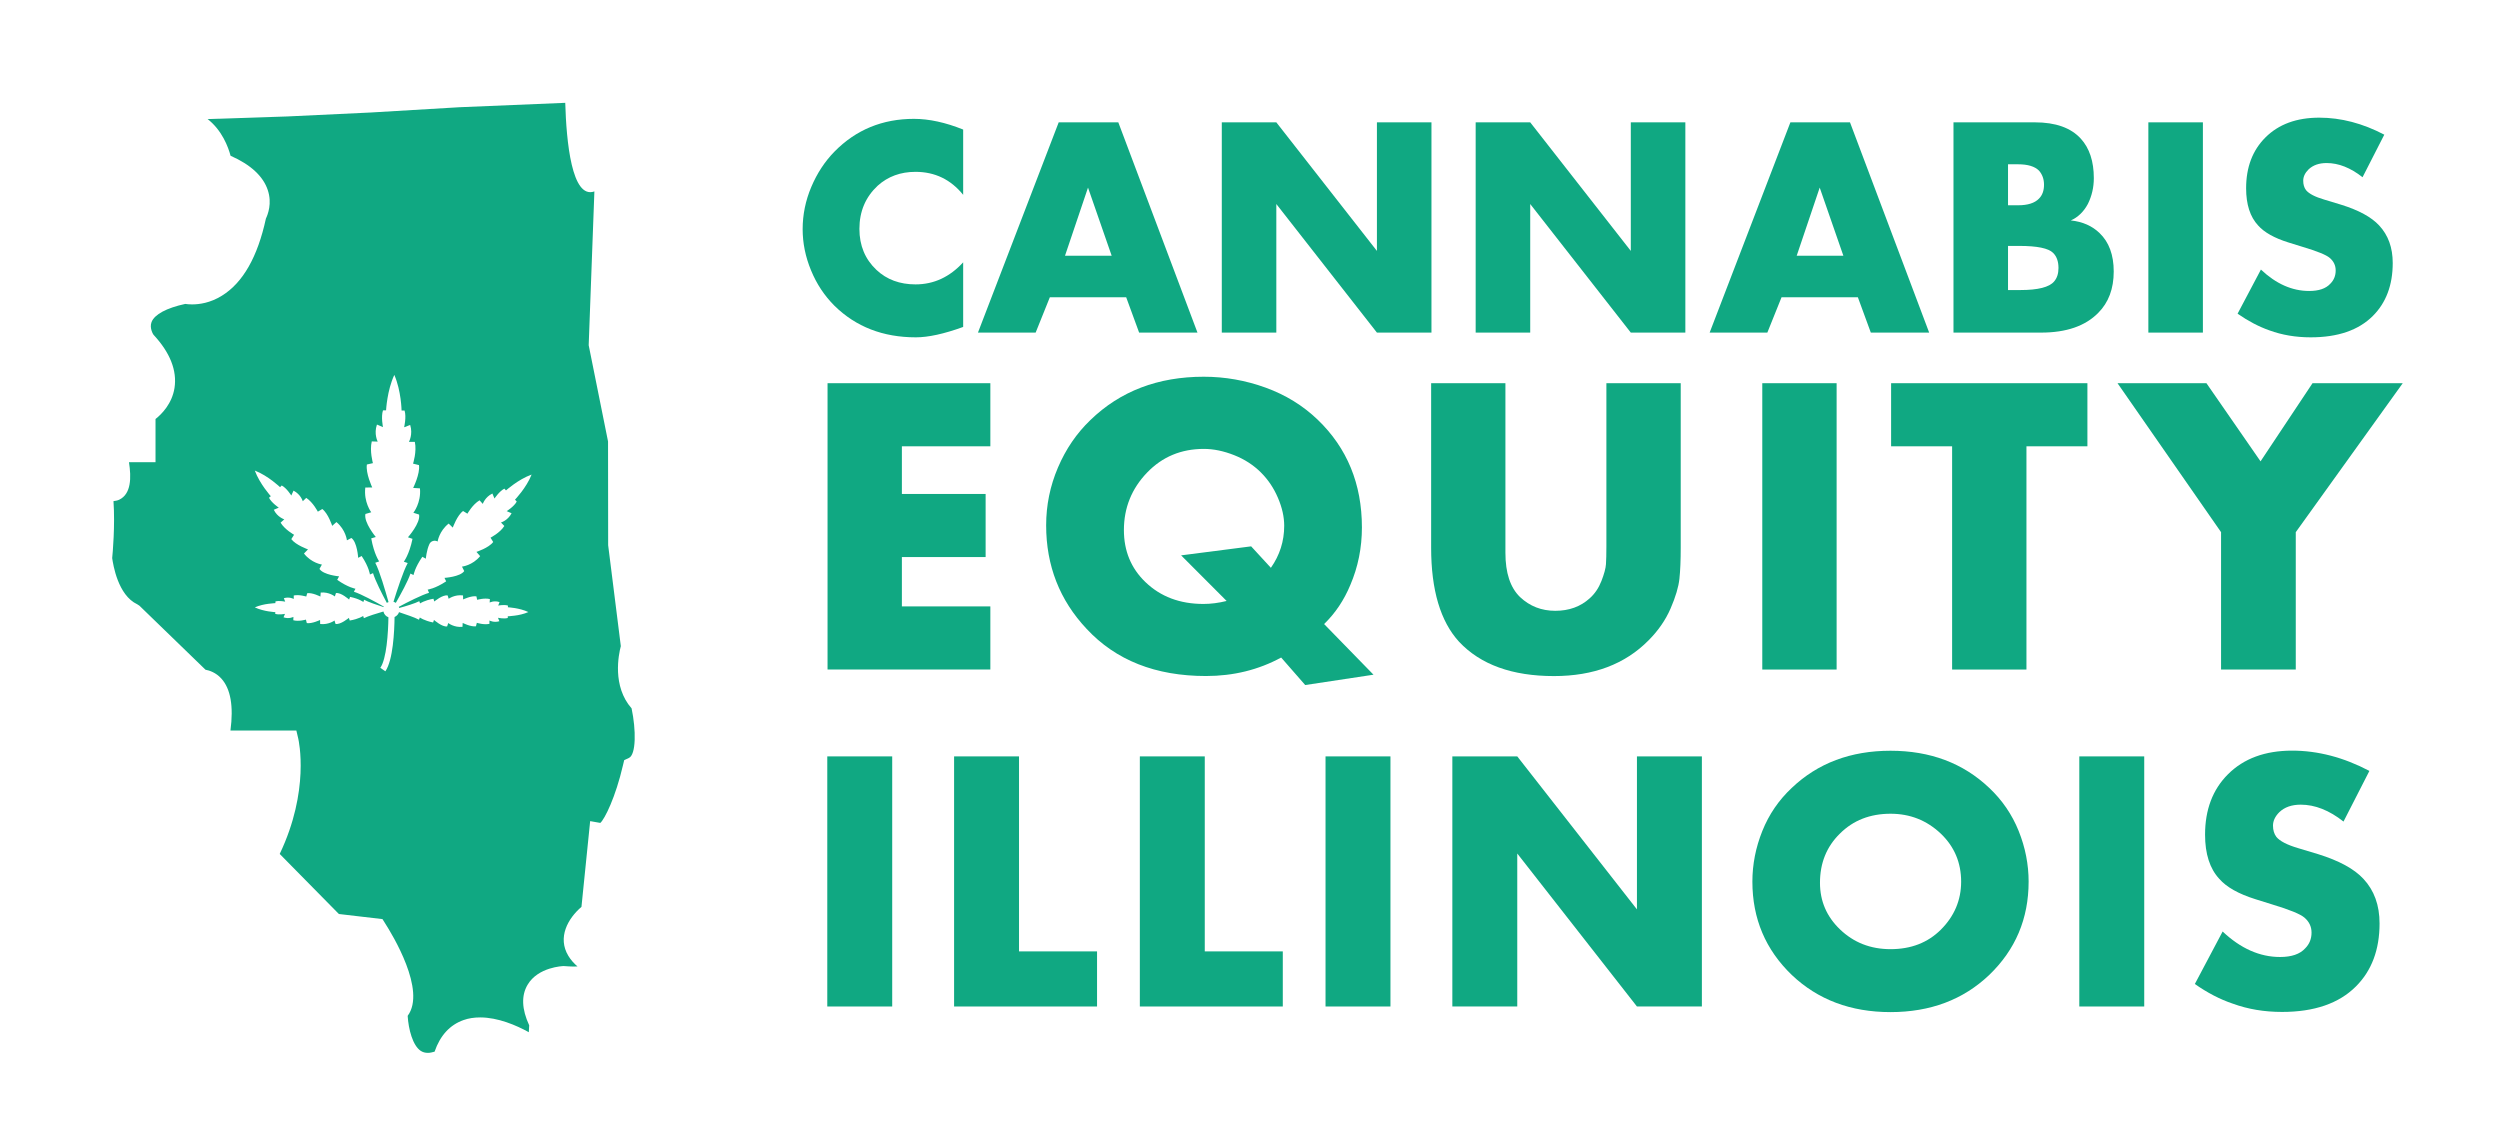 <svg class="tablet logo" width="221" height="100" viewBox="0 0 221 100" fill="#10A882" xmlns="http://www.w3.org/2000/svg">
<g clip-path="url(#clip0_564_3359)">
<path d="M85.144 23.19V28.902C83.452 29.517 82.058 29.82 80.962 29.82C78.064 29.82 75.665 28.893 73.771 27.033C72.877 26.14 72.185 25.097 71.694 23.896C71.199 22.7 70.954 21.485 70.954 20.259C70.954 18.977 71.209 17.732 71.718 16.526C72.228 15.321 72.91 14.278 73.766 13.404C75.66 11.473 78.006 10.507 80.794 10.507C82.13 10.507 83.582 10.824 85.144 11.453V17.223C84.048 15.868 82.644 15.191 80.933 15.191C79.611 15.191 78.496 15.599 77.588 16.416C76.511 17.42 75.972 18.693 75.972 20.235C75.972 21.701 76.472 22.911 77.477 23.858C78.385 24.713 79.539 25.14 80.933 25.14C82.553 25.14 83.957 24.487 85.144 23.19Z" />
<path d="M100.699 29.402L99.555 26.279H92.806L91.551 29.402H86.451L93.589 10.815H98.858L105.857 29.402H100.699ZM94.147 22.604H98.271L96.18 16.584L94.147 22.604Z" />
<path d="M112.827 29.402H108.006V10.815H112.827L121.72 22.181V10.815H126.541V29.402H121.72L112.827 18.035V29.402Z" />
<path d="M135.271 29.402H130.449V10.815H135.271L144.163 22.181V10.815H148.985V29.402H144.163L135.271 18.035V29.402Z" />
<path d="M165.38 29.402L164.236 26.279H157.488L156.233 29.402H151.133L158.271 10.815H163.539L170.538 29.402H165.38ZM158.829 22.604H162.953L160.862 16.584L158.829 22.604Z" />
<path d="M180.436 29.402H172.688V10.815H179.879C181.72 10.815 183.075 11.3 183.95 12.265C184.71 13.101 185.094 14.264 185.094 15.748C185.094 16.565 184.916 17.329 184.565 18.035C184.195 18.722 183.69 19.207 183.061 19.486C184.104 19.597 184.945 19.971 185.599 20.601C186.435 21.398 186.853 22.532 186.853 24.002C186.853 25.525 186.397 26.741 185.488 27.653C184.349 28.816 182.667 29.402 180.436 29.402ZM177.509 14.523V18.146H178.403C179.259 18.146 179.869 17.949 180.244 17.56C180.542 17.262 180.691 16.853 180.691 16.334C180.691 15.835 180.542 15.417 180.244 15.081C179.874 14.711 179.259 14.523 178.403 14.523H177.509ZM177.509 21.739V25.64H178.595C180.157 25.64 181.152 25.39 181.58 24.886C181.84 24.588 181.97 24.189 181.97 23.69C181.97 23.113 181.811 22.666 181.494 22.354C181.085 21.946 180.09 21.739 178.509 21.739H177.509Z" />
<path d="M189.915 10.815H194.736V29.402H189.915V10.815Z" />
<path d="M197.803 27.73L199.865 23.829C201.201 25.093 202.624 25.722 204.129 25.722C204.984 25.722 205.604 25.511 205.998 25.083C206.316 24.766 206.474 24.377 206.474 23.911C206.474 23.464 206.296 23.094 205.946 22.796C205.648 22.537 204.85 22.21 203.547 21.821L202.292 21.432C201.047 21.043 200.153 20.538 199.615 19.928C198.908 19.169 198.557 18.069 198.557 16.642C198.557 14.783 199.125 13.289 200.259 12.155C201.432 10.983 203.018 10.401 205.027 10.401C206.941 10.401 208.854 10.901 210.772 11.905L208.849 15.667C207.791 14.831 206.729 14.413 205.672 14.413C205.003 14.413 204.475 14.6 204.081 14.97C203.763 15.287 203.605 15.619 203.605 15.974C203.605 16.311 203.686 16.589 203.855 16.81C204.114 17.127 204.653 17.406 205.47 17.646L206.945 18.093C208.508 18.578 209.632 19.188 210.32 19.933C211.118 20.788 211.517 21.893 211.517 23.248C211.517 25.198 210.93 26.76 209.762 27.927C208.498 29.191 206.667 29.82 204.268 29.82C202.946 29.82 201.73 29.613 200.615 29.205C199.673 28.874 198.735 28.379 197.803 27.73Z" />
<path d="M87.547 33.875V39.453H79.726V43.666H87.129V49.244H79.726V53.606H87.547V59.184H73.155V33.875H87.547Z" />
<path d="M117.052 55.167L121.417 59.644L115.38 60.557L113.255 58.126C111.255 59.212 109.039 59.76 106.607 59.76C102.151 59.76 98.632 58.366 96.051 55.585C93.672 53.053 92.48 50.007 92.48 46.438C92.48 44.665 92.826 42.964 93.523 41.331C94.22 39.697 95.176 38.299 96.388 37.136C99.022 34.581 102.362 33.303 106.415 33.303C108.289 33.303 110.111 33.625 111.885 34.268C113.659 34.912 115.187 35.859 116.48 37.098C119.086 39.601 120.393 42.777 120.393 46.625C120.393 48.422 120.052 50.117 119.369 51.712C118.812 53.053 118.043 54.201 117.052 55.167ZM104.41 49.094L110.601 48.297L112.346 50.194C113.13 49.08 113.524 47.84 113.524 46.476C113.524 45.693 113.341 44.871 112.971 44.011C112.606 43.151 112.106 42.407 111.472 41.773C110.813 41.114 110.02 40.6 109.097 40.235C108.174 39.87 107.28 39.683 106.419 39.683C104.42 39.683 102.747 40.379 101.406 41.773C100.041 43.19 99.353 44.886 99.353 46.86C99.353 48.705 99.988 50.238 101.252 51.453C102.593 52.745 104.304 53.389 106.381 53.389C107.04 53.389 107.722 53.303 108.434 53.125L104.41 49.094Z" />
<path d="M126.508 33.875H133.079V48.869C133.079 50.642 133.507 51.944 134.372 52.78C135.232 53.592 136.271 53.995 137.487 53.995C138.703 53.995 139.712 53.63 140.525 52.895C140.981 52.491 141.327 51.977 141.568 51.358C141.808 50.738 141.943 50.243 141.967 49.878C141.991 49.513 142.005 48.984 142.005 48.302V33.875H148.576V48.413C148.576 49.527 148.538 50.445 148.461 51.165C148.384 51.886 148.124 52.76 147.682 53.784C147.24 54.807 146.586 55.754 145.726 56.613C143.649 58.713 140.866 59.765 137.371 59.765C133.675 59.765 130.877 58.751 128.979 56.729C127.335 54.932 126.513 52.16 126.513 48.417V33.875H126.508Z" />
<path d="M155.786 33.875H162.357V59.188H155.786V33.875Z" />
<path d="M184.532 39.453H179.138V59.188H172.567V39.453H167.174V33.875H184.527V39.453H184.532Z" />
<path d="M196.342 59.188V47.043L187.189 33.875H195.049L199.832 40.783L204.427 33.875H212.402L202.946 47.043V59.188H196.342Z" />
<path d="M73.132 66.865H78.871V88.974H73.132V66.865Z" />
<path d="M84.342 66.865H90.081V84.103H96.979V88.974H84.342V66.865Z" />
<path d="M100.762 66.865H106.501V84.103H113.399V88.974H100.762V66.865Z" />
<path d="M117.177 66.865H122.916V88.974H117.177V66.865Z" />
<path d="M134.126 88.974H128.387V66.865H134.126L144.706 80.389V66.865H150.446V88.974H144.706L134.126 75.45V88.974Z" />
<path d="M179.33 77.935C179.33 81.207 178.167 83.959 175.845 86.188C173.547 88.374 170.639 89.47 167.121 89.47C163.607 89.47 160.699 88.374 158.396 86.188C156.074 83.954 154.911 81.207 154.911 77.935C154.911 76.412 155.204 74.918 155.791 73.457C156.377 71.997 157.242 70.728 158.396 69.647C160.694 67.462 163.602 66.366 167.121 66.366C170.634 66.366 173.543 67.462 175.845 69.647C176.994 70.728 177.864 72.002 178.45 73.457C179.037 74.918 179.33 76.412 179.33 77.935ZM167.125 71.934C165.313 71.934 163.818 72.52 162.645 73.693C161.473 74.841 160.886 76.292 160.886 78.036C160.886 79.65 161.473 81.019 162.645 82.148C163.862 83.32 165.352 83.906 167.125 83.906C168.938 83.906 170.418 83.33 171.572 82.182C172.764 80.99 173.365 79.573 173.365 77.94C173.365 76.258 172.769 74.846 171.572 73.698C170.332 72.52 168.851 71.934 167.125 71.934Z" />
<path d="M183.811 66.865H189.55V88.974H183.811V66.865Z" />
<path d="M194.024 86.986L196.481 82.345C198.072 83.849 199.764 84.598 201.557 84.598C202.576 84.598 203.316 84.344 203.778 83.834C204.153 83.46 204.34 82.993 204.34 82.441C204.34 81.912 204.128 81.471 203.71 81.115C203.355 80.808 202.408 80.418 200.86 79.952L199.37 79.486C197.889 79.02 196.827 78.425 196.188 77.694C195.346 76.786 194.928 75.484 194.928 73.784C194.928 71.574 195.601 69.796 196.952 68.446C198.346 67.053 200.235 66.356 202.624 66.356C204.902 66.356 207.181 66.952 209.455 68.148L207.166 72.626C205.907 71.632 204.648 71.132 203.383 71.132C202.585 71.132 201.956 71.353 201.494 71.795C201.119 72.17 200.932 72.568 200.932 72.986C200.932 73.385 201.033 73.716 201.23 73.981C201.538 74.356 202.182 74.687 203.153 74.975L204.912 75.504C206.767 76.08 208.109 76.806 208.926 77.69C209.878 78.708 210.353 80.02 210.353 81.634C210.353 83.954 209.656 85.809 208.262 87.202C206.758 88.706 204.58 89.455 201.73 89.455C200.158 89.455 198.711 89.21 197.384 88.725C196.245 88.345 195.13 87.759 194.024 86.986Z" />
<path d="M55.832 62.618C54.111 60.668 54.679 57.877 54.881 57.118L53.761 48.196L53.751 39.025L52.04 30.517L52.544 16.921C50.54 17.637 50.064 12.486 49.968 9.09L40.623 9.479L32.779 9.945L25.366 10.296L18.353 10.526C19.632 11.521 20.18 13.005 20.382 13.769C22.155 14.552 23.266 15.576 23.674 16.81C24.064 17.983 23.674 18.962 23.506 19.323C22.775 22.7 21.478 24.992 19.617 26.14C18.584 26.784 17.613 26.909 16.978 26.909C16.733 26.909 16.526 26.89 16.378 26.866C14.719 27.226 13.662 27.793 13.397 28.47C13.186 29.018 13.565 29.599 13.575 29.599C15.031 31.16 15.666 32.765 15.426 34.298C15.205 35.691 14.296 36.608 13.748 37.041V40.86H11.402C11.614 42.22 11.604 43.666 10.537 44.175C10.379 44.247 10.21 44.281 10.032 44.3C10.181 46.452 9.96 48.936 9.917 49.335C10.004 49.926 10.422 52.616 12.133 53.419L12.325 53.543L18.166 59.203C18.502 59.265 19.084 59.448 19.569 59.986C20.391 60.894 20.656 62.436 20.372 64.579H26.198L26.366 65.294C26.409 65.487 27.4 69.878 24.727 75.489L29.957 80.798L33.812 81.249L34.043 81.619C34.677 82.614 37.706 87.552 36.038 89.801C36.11 91.002 36.489 92.429 37.191 92.895C37.384 93.02 37.581 93.073 37.835 93.073C38.004 93.073 38.206 93.029 38.417 92.967C38.912 91.53 39.777 90.594 40.984 90.171C41.426 90.012 41.926 89.94 42.45 89.94C44.022 89.94 45.642 90.637 46.747 91.247L46.781 90.637C46.118 89.21 46.074 87.999 46.642 87.048C47.569 85.487 49.737 85.4 49.833 85.4C50.151 85.419 50.415 85.443 50.67 85.443C50.809 85.443 50.944 85.443 51.05 85.434C50.713 85.15 50.449 84.833 50.247 84.507C49.252 82.868 50.213 81.182 51.401 80.168L52.17 72.587L53.068 72.746C53.448 72.419 54.419 70.478 55.073 67.639L55.179 67.197L55.592 67.005C56.236 66.712 56.236 64.526 55.832 62.618ZM45.68 44.339C45.445 44.781 44.791 45.184 44.791 45.184L45.224 45.371C44.887 46.02 44.286 46.188 44.286 46.188L44.584 46.496C44.2 47.106 43.363 47.529 43.363 47.529L43.599 47.913C43.205 48.437 42.118 48.787 42.118 48.787L42.445 49.162C41.767 49.988 40.84 50.089 40.84 50.089L41.037 50.483C40.681 50.997 39.292 51.084 39.292 51.084L39.441 51.391C38.446 52.049 37.807 52.121 37.807 52.121L37.927 52.405C37.278 52.592 36.023 53.231 35.254 53.644C35.273 53.673 35.283 53.712 35.293 53.745C35.874 53.587 36.682 53.342 37.066 53.145L37.134 53.342C37.134 53.342 37.499 53.077 38.316 52.928L38.393 53.173C38.393 53.173 39.143 52.544 39.575 52.64L39.662 52.933C39.662 52.933 40.186 52.539 40.931 52.635L40.941 52.991C40.941 52.991 41.662 52.645 42.114 52.717L42.181 53.025C42.181 53.025 42.81 52.837 43.306 52.957L43.286 53.265C43.286 53.265 43.681 53.058 44.161 53.226L44.041 53.534C44.041 53.534 44.565 53.423 44.906 53.534L44.897 53.683C44.897 53.683 45.911 53.731 46.709 54.105C46.305 54.283 45.853 54.379 45.498 54.422C45.142 54.471 44.887 54.48 44.887 54.48V54.629C44.551 54.73 44.022 54.61 44.022 54.61L44.142 54.917C43.652 55.066 43.267 54.85 43.267 54.85V55.148C42.772 55.258 42.152 55.057 42.152 55.057L42.075 55.364C41.614 55.431 40.902 55.066 40.902 55.066L40.883 55.412C40.143 55.489 39.624 55.076 39.624 55.076L39.527 55.374C39.095 55.451 38.364 54.802 38.364 54.802L38.287 55.028C37.47 54.86 37.114 54.586 37.114 54.586L37.038 54.783C36.663 54.576 35.855 54.312 35.273 54.115C35.211 54.312 35.062 54.461 34.879 54.543C34.865 55.797 34.749 58.352 34.067 59.342L33.62 59.035C34.173 58.237 34.317 55.955 34.336 54.567C34.11 54.485 33.947 54.298 33.894 54.057C33.312 54.226 32.543 54.461 32.168 54.648L32.101 54.451C32.101 54.451 31.735 54.716 30.918 54.855L30.841 54.62C30.841 54.62 30.091 55.249 29.659 55.153L29.572 54.855C29.572 54.855 29.048 55.249 28.303 55.162L28.294 54.807C28.294 54.807 27.573 55.153 27.121 55.081L27.044 54.773C27.044 54.773 26.414 54.961 25.929 54.831L25.938 54.533C25.938 54.533 25.554 54.74 25.064 54.572L25.193 54.264C25.193 54.264 24.669 54.374 24.328 54.264L24.338 54.115C24.338 54.115 23.314 54.067 22.526 53.692C22.929 53.514 23.381 53.419 23.737 53.375C24.093 53.327 24.347 53.318 24.347 53.318V53.169C24.684 53.068 25.212 53.188 25.212 53.188L25.092 52.88C25.583 52.731 25.967 52.948 25.967 52.948V52.64C26.462 52.539 27.073 52.736 27.073 52.736L27.159 52.438C27.611 52.371 28.323 52.736 28.323 52.736L28.351 52.381C29.092 52.313 29.601 52.727 29.601 52.727L29.697 52.429C30.14 52.352 30.861 53.001 30.861 53.001L30.947 52.765C31.764 52.933 32.12 53.217 32.12 53.217L32.187 53.02C32.553 53.217 33.331 53.481 33.913 53.668C33.913 53.649 33.923 53.63 33.923 53.62C33.163 53.188 31.933 52.515 31.284 52.309L31.423 52.044C31.423 52.044 30.784 51.944 29.808 51.257L29.976 50.949C29.976 50.949 28.587 50.829 28.241 50.291L28.457 49.907C28.457 49.907 27.529 49.777 26.871 48.931L27.227 48.566C27.227 48.566 26.14 48.182 25.751 47.658L25.996 47.274C25.996 47.274 25.179 46.822 24.804 46.203L25.131 45.909C25.131 45.909 24.52 45.722 24.203 45.064L24.645 44.877C24.645 44.877 24.006 44.454 23.78 44.002L23.939 43.863C23.939 43.863 22.963 42.782 22.53 41.61V41.6C23.713 42.061 24.756 43.065 24.756 43.065L24.905 42.916C25.347 43.152 25.751 43.805 25.751 43.805L25.948 43.373C26.597 43.709 26.765 44.31 26.765 44.31L27.073 44.012C27.674 44.406 28.097 45.232 28.097 45.232L28.491 44.997C29.015 45.391 29.366 46.486 29.366 46.486L29.741 46.15C30.567 46.837 30.668 47.764 30.668 47.764L31.062 47.557C31.577 47.913 31.663 49.311 31.663 49.311L31.971 49.152C32.63 50.147 32.702 50.786 32.702 50.786L32.976 50.666C33.163 51.305 33.783 52.525 34.197 53.294C34.245 53.265 34.293 53.236 34.346 53.226C34.062 52.222 33.567 50.498 33.173 49.748L33.519 49.628C33.519 49.628 33.067 48.999 32.817 47.591L33.221 47.471C33.221 47.471 32.139 46.178 32.303 45.434L32.817 45.285C32.817 45.285 32.139 44.386 32.293 43.099L32.904 43.089C32.904 43.089 32.312 41.831 32.432 41.062L32.966 40.942C32.966 40.942 32.658 39.861 32.865 39.02L33.389 39.039C33.389 39.039 33.033 38.362 33.322 37.531L33.855 37.757C33.855 37.757 33.668 36.849 33.855 36.277L34.129 36.272C34.129 36.272 34.216 34.519 34.85 33.159C34.85 33.149 34.86 33.149 34.86 33.149C35.47 34.547 35.499 36.291 35.499 36.291H35.764C35.941 36.873 35.725 37.771 35.725 37.771L36.259 37.565C36.523 38.4 36.148 39.063 36.148 39.063H36.672C36.86 39.919 36.514 40.985 36.514 40.985L37.038 41.115C37.148 41.893 36.523 43.133 36.523 43.133L37.124 43.171C37.244 44.449 36.542 45.328 36.542 45.328L37.047 45.487C37.187 46.236 36.062 47.495 36.062 47.495L36.465 47.634C36.177 49.042 35.696 49.652 35.696 49.652L36.042 49.772C35.639 50.512 35.096 52.193 34.783 53.197C34.86 53.217 34.932 53.255 34.99 53.294C35.422 52.535 36.081 51.343 36.283 50.704L36.557 50.834C36.557 50.834 36.658 50.195 37.336 49.22L37.643 49.388C37.643 49.388 37.71 48.629 37.96 48.095C38.085 47.822 38.422 47.721 38.686 47.87C38.686 47.87 38.816 46.952 39.662 46.284L40.027 46.64C40.027 46.64 40.412 45.549 40.936 45.174L41.32 45.41C41.32 45.41 41.772 44.593 42.392 44.228L42.681 44.545C42.681 44.545 42.868 43.944 43.527 43.627L43.714 44.069C43.714 44.069 44.137 43.421 44.589 43.195L44.728 43.354C44.728 43.354 45.81 42.378 46.983 41.956H46.992C46.531 43.128 45.526 44.17 45.526 44.17L45.68 44.339Z" />
</g>
<defs>
<clipPath id="clip0_564_3359">
<rect width="220.809" height="100" fill="white"/>
</clipPath>
</defs>
</svg>
